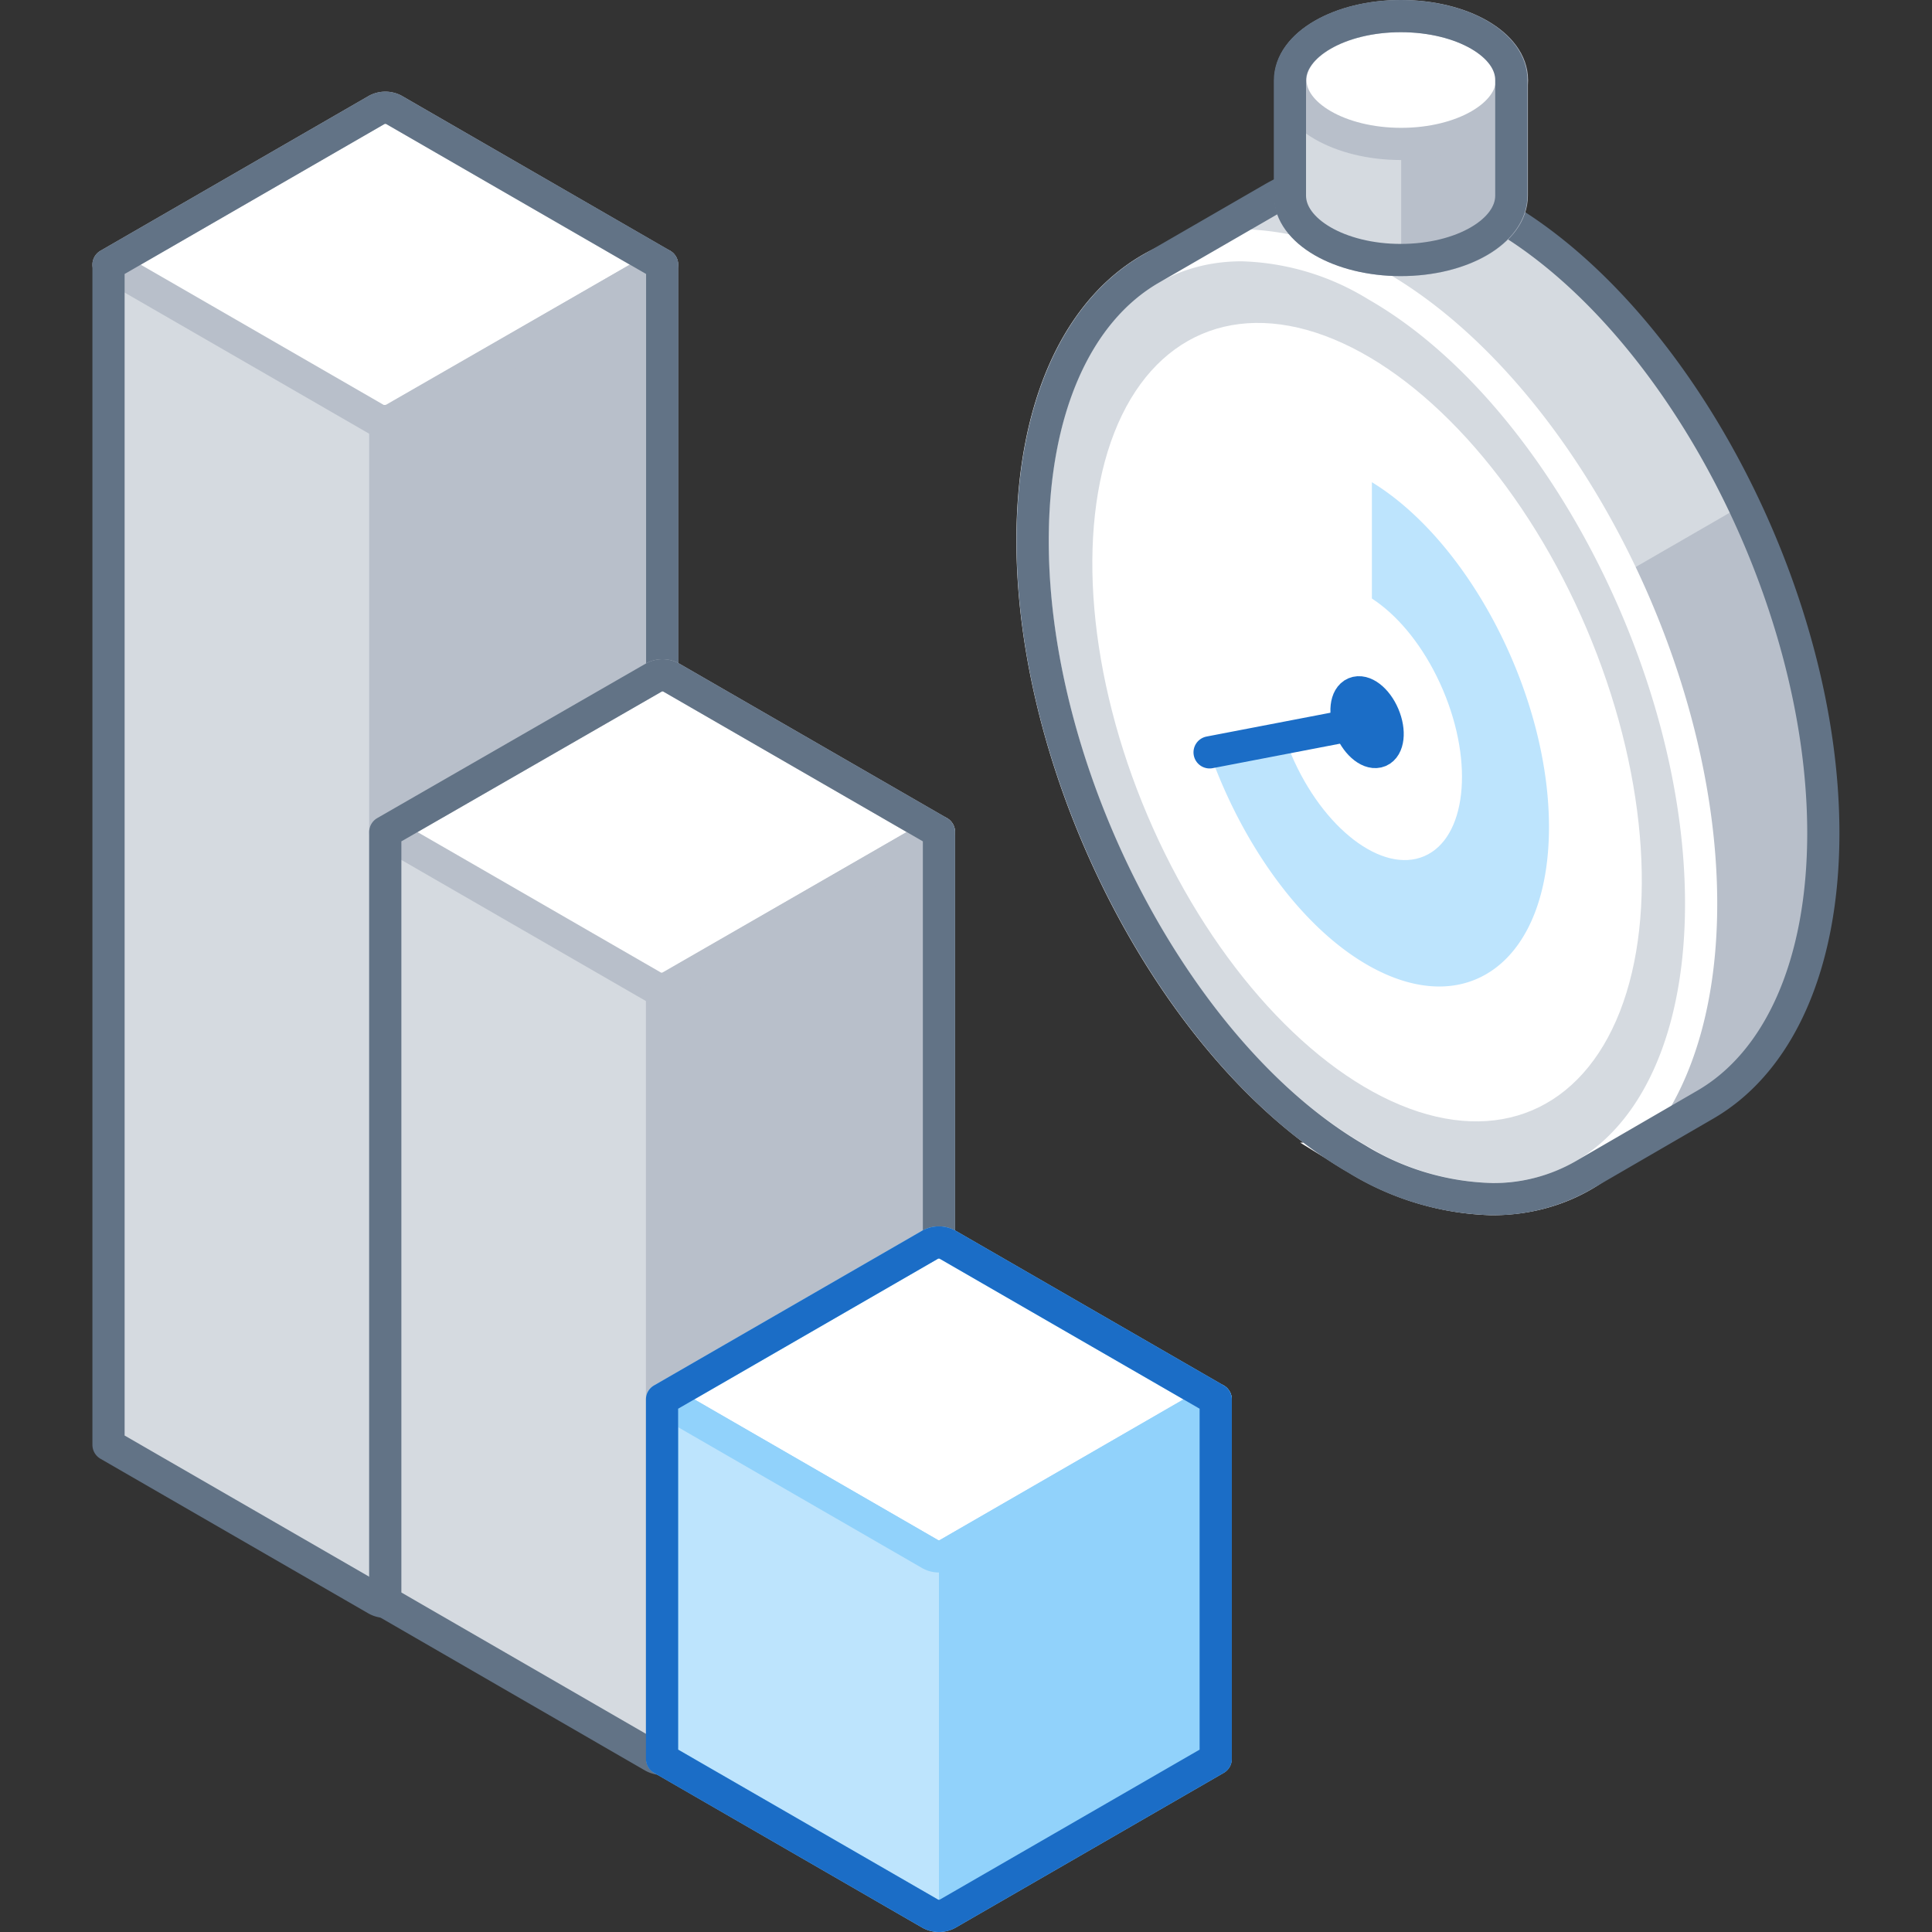 <svg xmlns="http://www.w3.org/2000/svg" viewBox="0 0 120 120"><rect x="0" y="0" width="120" height="120" fill="#333333" stroke="none"/><defs><style>.cls-1,.cls-14,.cls-6{fill:#fff;}.cls-10,.cls-2{fill:#b8bfca;}.cls-14,.cls-2,.cls-4{stroke:#b8bfca;}.cls-13,.cls-14,.cls-2,.cls-4,.cls-5,.cls-6,.cls-7,.cls-8,.cls-9{stroke-linecap:round;stroke-linejoin:round;}.cls-11,.cls-13,.cls-14,.cls-2,.cls-4,.cls-5,.cls-6,.cls-7,.cls-8,.cls-9{stroke-width:2px;}.cls-11,.cls-3{fill:#d5dae0;}.cls-15,.cls-4,.cls-5,.cls-9{fill:none;}.cls-5{stroke:#627386;}.cls-6,.cls-7,.cls-8{stroke:#91d2fb;}.cls-7{fill:#91d2fb;}.cls-12,.cls-8{fill:#bde4fd;}.cls-13,.cls-9{stroke:#1b6dc6;}.cls-11{stroke:#fff;stroke-miterlimit:10;}.cls-13{fill:#1b6dc6;}</style></defs><title>cut-downtime</title><g id="Layer_2" data-name="Layer 2"><g id="New_Icon_Set" data-name="New Icon Set"><path class="cls-1" d="M41.12,16.44,24.46,6.82a1.14,1.14,0,0,0-1.05,0L6.74,16.44l16.67,9.62a1.14,1.14,0,0,0,1.05,0Z"/><path class="cls-2" d="M23.93,99.49a1.09,1.09,0,0,0,.56-.15l16.63-9.6V16.44L24.49,26a1.09,1.09,0,0,1-.56.15"/><path class="cls-3" d="M23.93,26.19a1.12,1.12,0,0,1-.56-.15L6.74,16.44v73.3l16.63,9.6a1.12,1.12,0,0,0,.56.15"/><path class="cls-4" d="M41.12,16.44,24.46,6.82a1.14,1.14,0,0,0-1.05,0L6.74,16.44l16.67,9.62a1.14,1.14,0,0,0,1.05,0Z"/><line class="cls-2" x1="23.93" y1="26.19" x2="23.93" y2="99.49"/><path class="cls-5" d="M24.46,6.82a1.14,1.14,0,0,0-1.05,0L6.74,16.44v73.3l16.63,9.6a1.12,1.12,0,0,0,1.12,0l16.64-9.6V16.44Z"/><path class="cls-1" d="M58.32,51.68,41.65,42.06a1.14,1.14,0,0,0-1,0L23.93,51.68,40.6,61.3a1.14,1.14,0,0,0,1,0Z"/><path class="cls-2" d="M41.12,109.25a1.16,1.16,0,0,0,.57-.15l16.63-9.61V51.68l-16.63,9.6a1.16,1.16,0,0,1-.57.15"/><path class="cls-3" d="M41.12,61.43a1.15,1.15,0,0,1-.56-.15l-16.63-9.6V99.49l16.63,9.61a1.15,1.15,0,0,0,.56.15"/><path class="cls-4" d="M58.32,51.68,41.65,42.06a1.14,1.14,0,0,0-1,0L23.93,51.68,40.6,61.3a1.14,1.14,0,0,0,1,0Z"/><line class="cls-2" x1="41.12" y1="61.43" x2="41.12" y2="109.25"/><path class="cls-5" d="M41.65,42.06a1.14,1.14,0,0,0-1,0L23.93,51.68V99.49l16.63,9.61a1.14,1.14,0,0,0,1.13,0l16.63-9.61V51.68Z"/><path class="cls-6" d="M75.51,86.92,58.84,77.3a1.14,1.14,0,0,0-1.05,0L41.13,86.92l16.66,9.62a1.14,1.14,0,0,0,1.05,0Z"/><path class="cls-7" d="M58.32,119a1.12,1.12,0,0,0,.56-.15l16.63-9.6V86.92l-16.63,9.6a1.12,1.12,0,0,1-.56.15"/><path class="cls-8" d="M58.32,96.67a1.09,1.09,0,0,1-.56-.15l-16.63-9.6v22.33l16.63,9.6a1.09,1.09,0,0,0,.56.15"/><path class="cls-9" d="M58.84,77.3a1.14,1.14,0,0,0-1.05,0L41.12,86.92v22.33l16.64,9.6a1.12,1.12,0,0,0,1.12,0l16.63-9.6V86.92Z"/><path class="cls-3" d="M72.47,18.33l-1-1.63,7.58-4.38h0a11.11,11.11,0,0,1,5.68-1.48,16.77,16.77,0,0,1,8.37,2.51c11.11,6.41,20.15,23.63,20.15,38.39,0,8.17-2.75,14.22-7.33,16.87h0L98.35,73l-.65-1.81a17.26,17.26,0,0,1-7.76-2.49C78.83,62.29,69.79,45.06,69.79,30.31A24.64,24.64,0,0,1,72.47,18.33Z"/><path class="cls-10" d="M74.75,50.72l33.56-19.38a48.8,48.8,0,0,1,5,20.41c0,8.17-2.75,14.22-7.33,16.87h0L98.35,73l-.65-1.81a17.26,17.26,0,0,1-7.76-2.49C83.88,65.2,78.44,58.49,74.75,50.72Z"/><path class="cls-11" d="M92.66,74.48c7.91,0,13-7.21,13-18.35,0-14.76-9-32-20.15-38.39a16.83,16.83,0,0,0-8.38-2.51c-7.9,0-13,7.2-13,18.34,0,14.76,9,32,20.15,38.4A16.87,16.87,0,0,0,92.66,74.48Z"/><path class="cls-5" d="M71.47,16.7h0l7.58-4.38h0a11.11,11.11,0,0,1,5.68-1.48,16.77,16.77,0,0,1,8.37,2.51c11.11,6.41,20.15,23.63,20.15,38.39,0,8.17-2.75,14.22-7.33,16.87h0L98.35,73h0a11.21,11.21,0,0,1-5.68,1.48A16.87,16.87,0,0,1,84.29,72c-11.11-6.42-20.15-23.64-20.15-38.4C64.14,25.4,66.89,19.35,71.47,16.7Z"/><ellipse class="cls-1" cx="84.91" cy="44.85" rx="14.82" ry="26.2" transform="translate(-10.78 36.83) rotate(-23.05)"/><path class="cls-12" d="M96.21,51.37c0-8.2-4.92-17.7-11-21.42v8.52c2.59,1.67,4.65,5.72,4.65,9.22S87.62,53,84.91,51.4a10.79,10.79,0,0,1-4.25-5.73l-5.53,1.06c2,5.63,5.6,10.77,9.78,13.19C91.15,63.52,96.21,59.69,96.21,51.37Z"/><ellipse class="cls-1" cx="84.91" cy="44.85" rx="5.12" ry="9.05" transform="translate(-10.78 36.83) rotate(-23.05)"/><line class="cls-9" x1="75.13" y1="46.73" x2="85.17" y2="44.8"/><ellipse class="cls-13" cx="84.91" cy="44.85" rx="1.11" ry="1.96" transform="translate(-10.78 36.83) rotate(-23.05)"/><path class="cls-2" d="M80.15,5v7.15c0,2.2,3.08,4,6.88,4s6.87-1.78,6.87-4V5Z"/><path class="cls-3" d="M80.15,5v7.15c0,2.2,3.08,4,6.88,4V5Z"/><ellipse class="cls-14" cx="87.03" cy="4.97" rx="6.88" ry="3.97"/><path class="cls-5" d="M87,1c-3.8,0-6.88,1.78-6.88,4v7.15c0,2.2,3.08,4,6.88,4s6.87-1.78,6.87-4V5C93.9,2.78,90.82,1,87,1Z"/><path class="cls-15" d="M93.9,12.12a3.44,3.44,0,0,1-2,2.81,10.7,10.7,0,0,1-9.73,0,3.44,3.44,0,0,1-2-2.81,3.44,3.44,0,0,1,2-2.8c1.25-.72,3,.8,4.87.8s3.61-1.52,4.86-.8A3.44,3.44,0,0,1,93.9,12.12Z"/><rect class="cls-15" width="120" height="120"/><rect class="cls-15" width="120" height="120"/></g></g></svg>